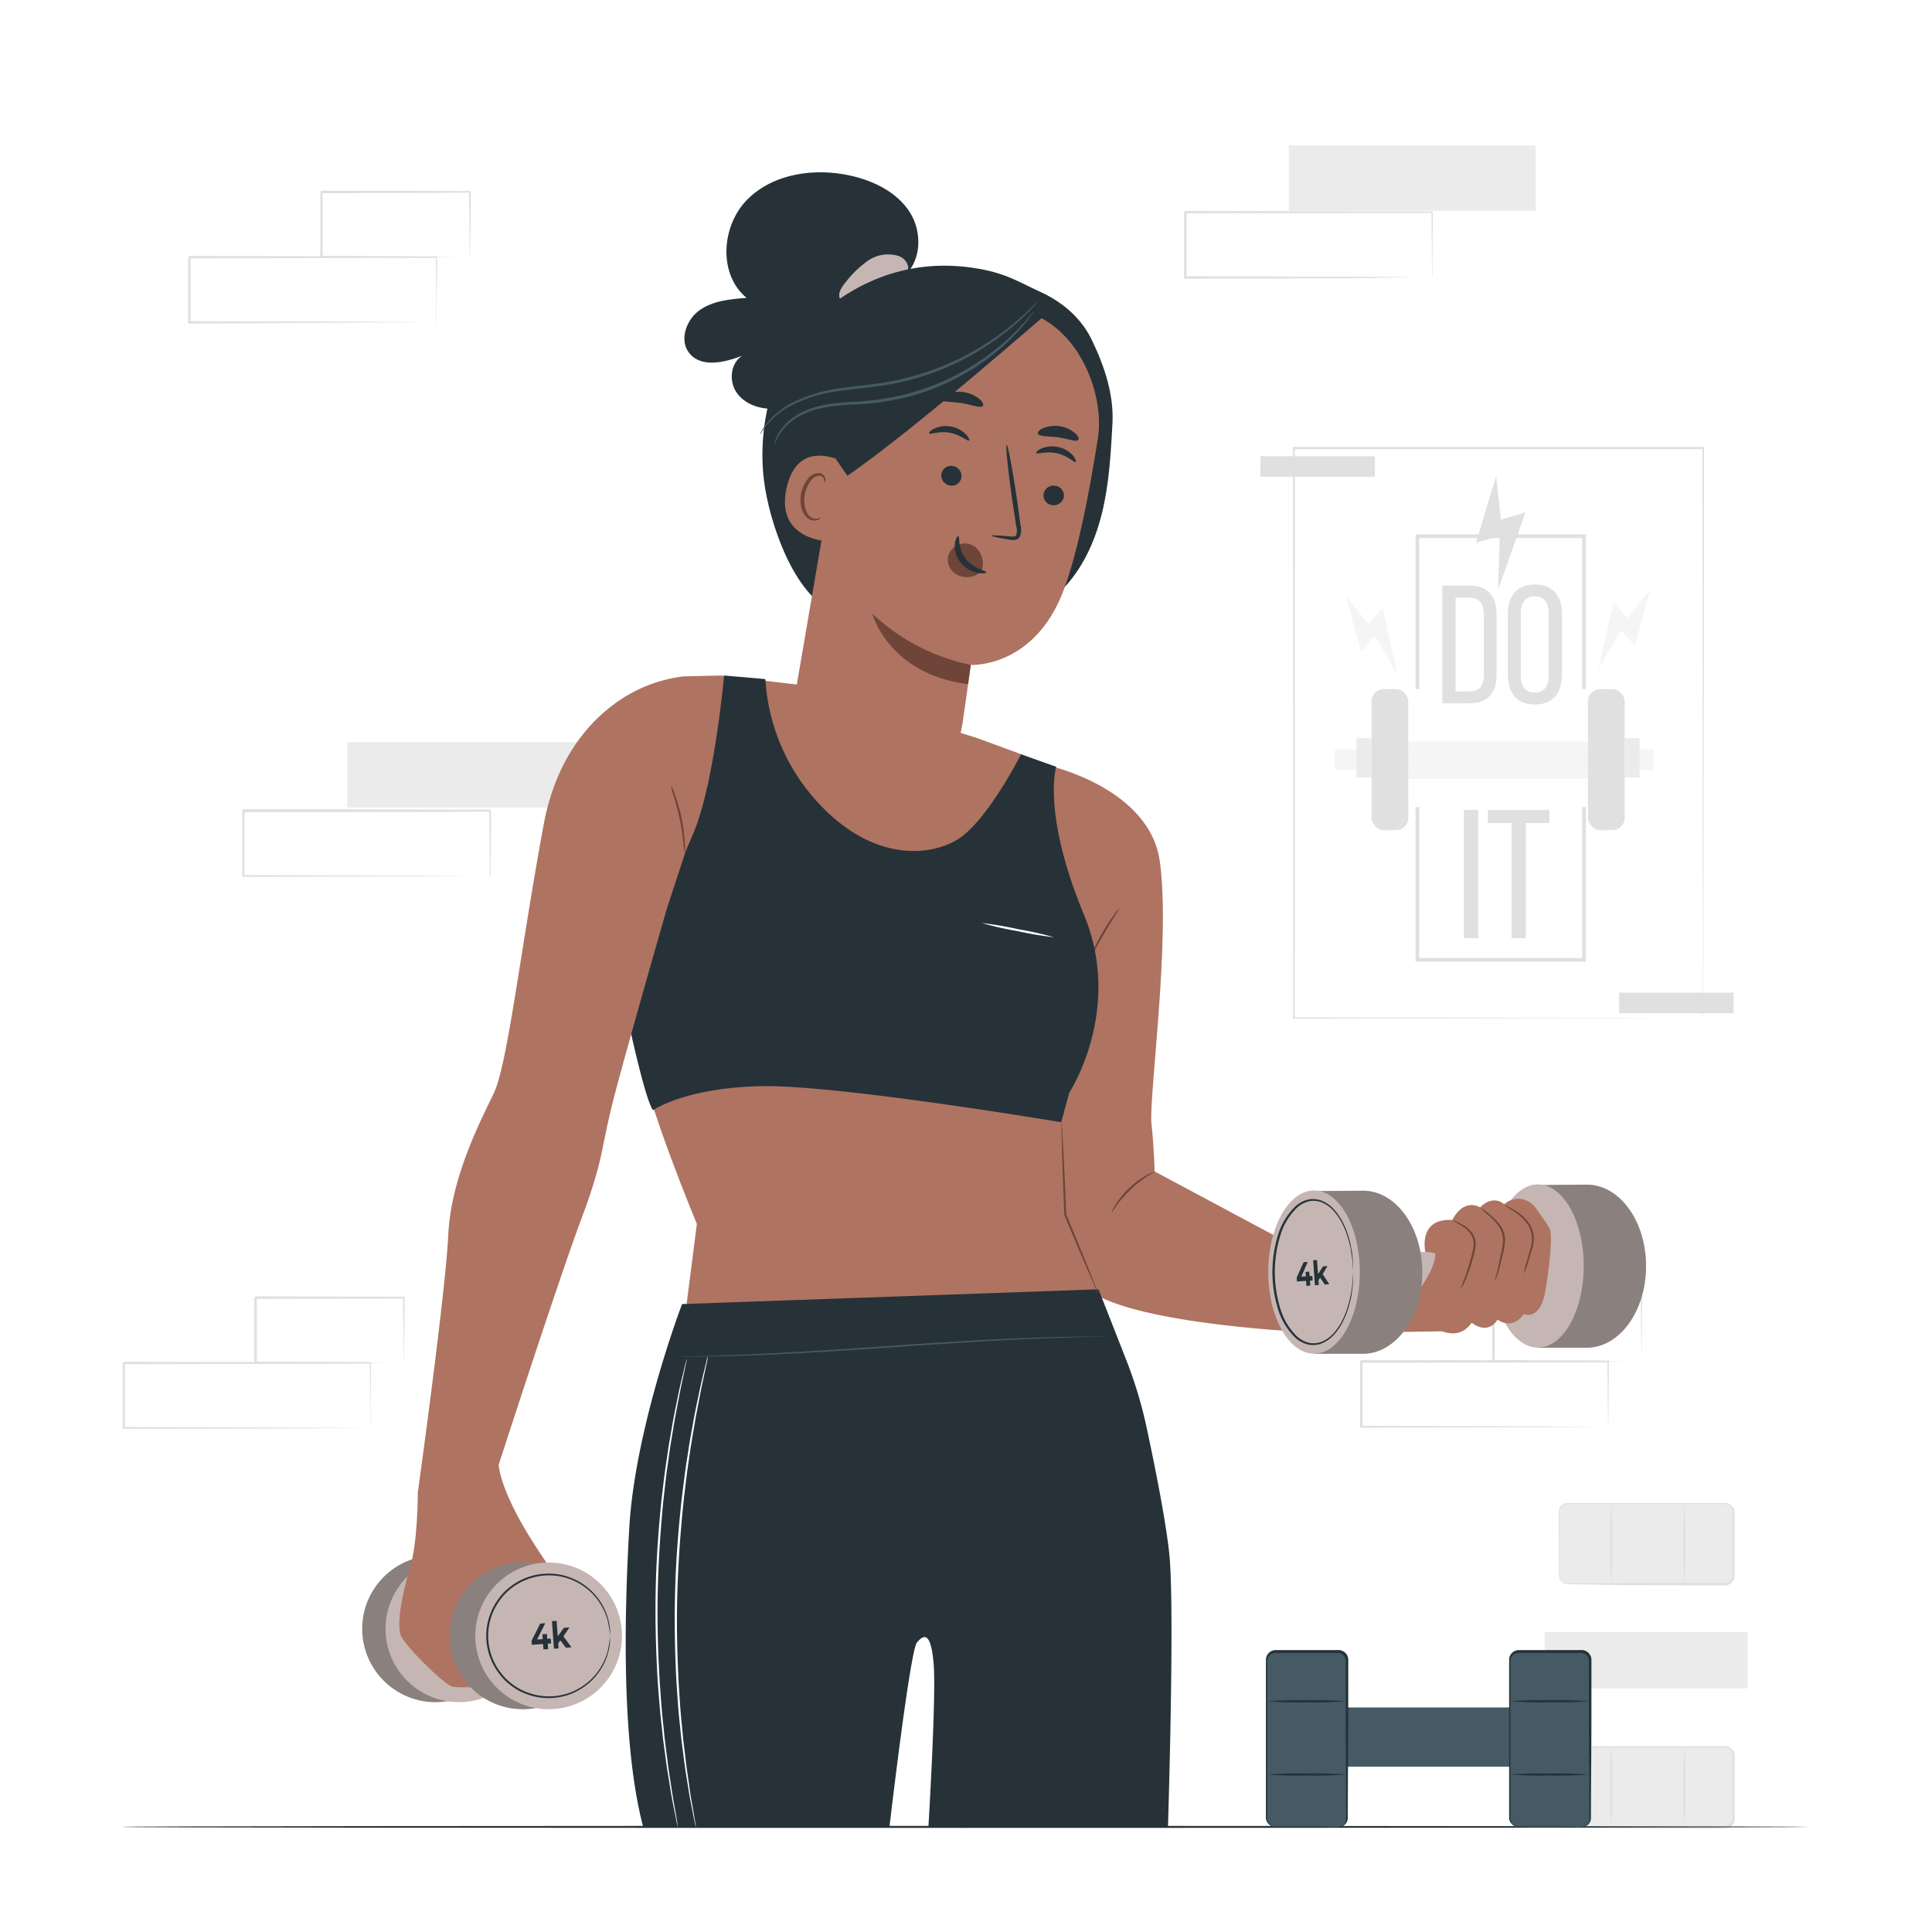<svg class="animated" id="freepik_stories-weights" xmlns="http://www.w3.org/2000/svg" viewBox="0 0 500 500" version="1.1" xmlns:xlink="http://www.w3.org/1999/xlink" xmlns:svgjs="http://svgjs.com/svgjs"><style>svg#freepik_stories-weights:not(.animated) .animable {opacity: 0;}svg#freepik_stories-weights.animated #freepik--background-complete--inject-2 {animation: 1s 1 forwards cubic-bezier(.36,-0.01,.5,1.38) lightSpeedLeft;animation-delay: 0s;}svg#freepik_stories-weights.animated #freepik--Table--inject-2 {animation: 1s 1 forwards cubic-bezier(.36,-0.01,.5,1.38) zoomIn;animation-delay: 0s;}svg#freepik_stories-weights.animated #freepik--Dumbbell--inject-2 {animation: 1s 1 forwards cubic-bezier(.36,-0.01,.5,1.38) fadeIn;animation-delay: 0s;}svg#freepik_stories-weights.animated #freepik--Character--inject-2 {animation: 1s 1 forwards ease-out slideUp,1.5s Infinite  linear floating;animation-delay: 0s,1s;}            @keyframes lightSpeedLeft {              from {                transform: translate3d(-50%, 0, 0) skewX(20deg);                opacity: 0;              }              60% {                transform: skewX(-10deg);                opacity: 1;              }              80% {                transform: skewX(2deg);              }              to {                opacity: 1;                transform: translate3d(0, 0, 0);              }            }                    @keyframes zoomIn {                0% {                    opacity: 0;                    transform: scale(0.5);                }                100% {                    opacity: 1;                    transform: scale(1);                }            }                    @keyframes fadeIn {                0% {                    opacity: 0;                }                100% {                    opacity: 1;                }            }                    @keyframes slideUp {                0% {                    opacity: 0;                    transform: translateY(30px);                }                100% {                    opacity: 1;                    transform: inherit;                }            }                    @keyframes floating {                0% {                    opacity: 1;                    transform: translateY(0px);                }                50% {                    transform: translateY(-10px);                }                100% {                    opacity: 1;                    transform: translateY(0px);                }            }        </style><g id="freepik--background-complete--inject-2" class="animable" style="transform-origin: 240.336px 255.44px;"><rect x="89.86" y="192.08" width="63.87" height="16.9" style="fill: rgb(235, 235, 235); transform-origin: 121.795px 200.53px;" id="el7oljxdzgrrw" class="animable"></rect><path d="M126.73,226.78a1.15,1.15,0,0,1,0-.31c0-.22,0-.51,0-.86,0-.8,0-1.91,0-3.33,0-2.92-.07-7.11-.11-12.4l.2.2-63.87.13c.14-.15-.33.32.32-.33h0v8.58c0,2.82,0,5.59,0,8.31l-.32-.32,45.52.15,13.44.09,3.63,0,1,0,.34,0-.3,0-.91,0-3.57,0-13.36.09-45.74.15h-.31v-.32q0-4.08,0-8.31v-8.58h0c.65-.65.18-.18.33-.32l63.87.12h.2v.2c0,5.34-.08,9.57-.11,12.52,0,1.4,0,2.49,0,3.28,0,.34,0,.61,0,.83S126.73,226.79,126.73,226.78Z" style="fill: rgb(224, 224, 224); transform-origin: 94.89px 218.148px;" id="elgoyrp5q2zfq" class="animable"></path><rect x="333.55" y="37.65" width="63.87" height="16.9" style="fill: rgb(235, 235, 235); transform-origin: 365.485px 46.1px;" id="elansl7mtoqvn" class="animable"></rect><path d="M370.62,71.8a1.85,1.85,0,0,1,0-.3c0-.23,0-.51,0-.87,0-.8,0-1.9-.05-3.33,0-2.91-.06-7.11-.11-12.39l.2.19-63.87.13.32-.32h0V71.8l-.32-.32,45.52.15,13.43.09,3.63,0,.95,0,.34,0a.83.83,0,0,1-.29,0l-.92,0-3.56,0L352.49,72l-45.74.14h-.32V63.49c0-1.41,0-2.83,0-4.26V54.92h0c.65-.65.19-.18.33-.33l63.87.13h.2v.2c-.05,5.33-.08,9.57-.11,12.51,0,1.4,0,2.5,0,3.28,0,.34,0,.62,0,.83A1.15,1.15,0,0,1,370.62,71.8Z" style="fill: rgb(224, 224, 224); transform-origin: 338.63px 63.352px;" id="elanjc4bcclbv" class="animable"></path><rect x="334.81" y="115.99" width="105.93" height="147.49" style="fill: rgb(255, 255, 255); transform-origin: 387.775px 189.735px;" id="el7mq30jjser3" class="animable"></rect><path d="M440.74,263.48s0-.25,0-.71,0-1.17,0-2.08c0-1.83,0-4.53,0-8,0-7,0-17.3-.06-30.29,0-26-.07-62.8-.11-106.37l.22.23-105.92,0h0l.25-.25c0,55.19,0,106.26-.05,147.49l-.2-.21,77,.11,21.36.05,5.62,0,1.93,0-1.89,0-5.57,0-21.32.05-77.15.11h-.2v-.2c0-41.23,0-92.3-.05-147.49v-.25h.26l105.92,0H441V116c-.05,43.63-.09,80.53-.11,106.52,0,13-.05,23.22-.06,30.23,0,3.5,0,6.18,0,8,0,.9,0,1.58,0,2.05S440.74,263.48,440.74,263.48Z" style="fill: rgb(224, 224, 224); transform-origin: 387.8px 189.64px;" id="elg9d7ux3prg9" class="animable"></path><rect x="345.48" y="193.96" width="82.54" height="5.32" style="fill: rgb(245, 245, 245); transform-origin: 386.75px 196.62px;" id="el14w7mytd36u" class="animable"></rect><rect x="364.46" y="191.95" width="46.5" height="9.61" style="fill: rgb(245, 245, 245); transform-origin: 387.71px 196.755px;" id="el2rizyp6h17j" class="animable"></rect><path d="M380.4,151.56c4.74,0,6.92,2.87,6.92,7.57v15.36c0,4.66-2.18,7.53-6.92,7.53h-7.14V151.56Zm0,27.37c2.44,0,3.62-1.52,3.62-4.31V159c0-2.79-1.18-4.31-3.66-4.31h-3.65v24.28Z" style="fill: rgb(224, 224, 224); transform-origin: 380.29px 166.79px;" id="elsr4j1hkxtc" class="animable"></path><path d="M390.23,158.91c0-4.65,2.31-7.65,7-7.65s7,3,7,7.65v15.75c0,4.62-2.31,7.66-7,7.66s-7-3-7-7.66Zm3.35,15.93c0,2.78,1.17,4.39,3.61,4.39s3.61-1.61,3.61-4.39v-16.1c0-2.74-1.13-4.39-3.61-4.39s-3.61,1.65-3.61,4.39Z" style="fill: rgb(224, 224, 224); transform-origin: 397.23px 166.79px;" id="elxthe2em1fa" class="animable"></path><path d="M382.55,209.59V242.8h-3.7V209.59Z" style="fill: rgb(224, 224, 224); transform-origin: 380.7px 226.195px;" id="elhv2b8jx8fe" class="animable"></path><path d="M391.18,242.8V213h-6.12v-3.37H401V213h-6.12V242.8Z" style="fill: rgb(224, 224, 224); transform-origin: 393.03px 226.215px;" id="el1k63eocxwjy" class="animable"></path><polygon points="348.24 154.08 352.26 168.6 355.79 164.58 361.68 174.6 357.78 157.37 354.13 161.51 348.24 154.08" style="fill: rgb(245, 245, 245); transform-origin: 354.96px 164.34px;" id="elli4yd3u4sqn" class="animable"></polygon><polygon points="427.11 152.62 423.09 167.13 419.56 163.12 413.67 173.14 417.57 155.9 421.21 160.04 427.11 152.62" style="fill: rgb(245, 245, 245); transform-origin: 420.39px 162.88px;" id="elyll9smmoeut" class="animable"></polygon><polygon points="387.21 123.16 381.98 140.47 388.14 138.67 387.7 152.62 394.79 132.62 388.43 134.48 387.21 123.16" style="fill: rgb(224, 224, 224); transform-origin: 388.385px 137.89px;" id="eltwkvt9ygu9" class="animable"></polygon><polygon points="410.42 178.33 409.46 178.33 409.46 139.25 367.31 139.25 367.31 178.33 366.35 178.33 366.35 138.3 410.42 138.3 410.42 178.33" style="fill: rgb(224, 224, 224); transform-origin: 388.385px 158.315px;" id="el26v13yo400o" class="animable"></polygon><polygon points="410.42 248.9 366.35 248.9 366.35 208.87 367.31 208.87 367.31 247.95 409.46 247.95 409.46 208.87 410.42 208.87 410.42 248.9" style="fill: rgb(224, 224, 224); transform-origin: 388.385px 228.885px;" id="elfp9isybklov" class="animable"></polygon><rect x="354.96" y="178.33" width="9.5" height="36.52" rx="3.17" style="fill: rgb(224, 224, 224); transform-origin: 359.71px 196.59px;" id="el6372nxgltr7" class="animable"></rect><rect x="410.96" y="178.33" width="9.5" height="36.52" rx="3.17" style="fill: rgb(224, 224, 224); transform-origin: 415.71px 196.59px;" id="elphu40l7wyq" class="animable"></rect><rect x="351.05" y="191.04" width="3.91" height="10.17" style="fill: rgb(235, 235, 235); transform-origin: 353.005px 196.125px;" id="elmwfjcc0ilr" class="animable"></rect><rect x="420.39" y="191.04" width="3.91" height="10.17" style="fill: rgb(235, 235, 235); transform-origin: 422.345px 196.125px;" id="elenv9i06yl4" class="animable"></rect><g id="el33z0ugoj7pd"><rect x="326.19" y="118.07" width="29.63" height="5.32" style="fill: rgb(224, 224, 224); transform-origin: 341.005px 120.73px; transform: rotate(-37.52deg);" class="animable" id="el5rsr6n63qve"></rect></g><g id="elbrw6uqs1zog"><rect x="419.02" y="256.9" width="29.63" height="5.32" style="fill: rgb(224, 224, 224); transform-origin: 433.835px 259.56px; transform: rotate(-37.51deg);" class="animable" id="el37yrcb4tc5s"></rect></g><path d="M112.89,83.44a2.08,2.08,0,0,1,0-.31c0-.23,0-.51,0-.87,0-.79,0-1.9,0-3.32,0-2.92-.06-7.11-.11-12.4l.2.2L49,66.86l.32-.32h0V83.44L49,83.12l45.52.14,13.43.09,3.63.05,1,0a1.37,1.37,0,0,1,.34,0l-.3,0-.91,0-3.56,0-13.36.09L49,83.75H48.7v-.32q0-4.08,0-8.31V66.55h0c.65-.65.19-.18.33-.33l63.87.13h.2v.2c0,5.34-.09,9.57-.11,12.52,0,1.4,0,2.49,0,3.28,0,.34,0,.61,0,.83A1.39,1.39,0,0,1,112.89,83.44Z" style="fill: rgb(224, 224, 224); transform-origin: 80.9px 74.972px;" id="elfkn1c4pjz5a" class="animable"></path><path d="M121.55,66.54a1.27,1.27,0,0,1,0-.32q0-.36,0-.9,0-1.25-.06-3.39c0-3-.07-7.14-.12-12.29l.23.24L83.18,50c-.3.29.39-.4.32-.33h0v8.68c0,2.82,0,5.56,0,8.19l-.31-.31,27.46.15,8,.08,2.16,0a6.24,6.24,0,0,1,.77,0,6.94,6.94,0,0,1-.7,0l-2.09,0-7.92.08-27.67.15h-.31v-.31c0-2.63,0-5.37,0-8.19V49.67h0l.33-.32,38.37.09h.24v.23c0,5.21-.09,9.44-.12,12.44q0,2.1-.06,3.33A9.08,9.08,0,0,1,121.55,66.54Z" style="fill: rgb(224, 224, 224); transform-origin: 102.36px 58.02px;" id="elewt751f1as" class="animable"></path><path d="M95.81,369.62s0-.11,0-.31,0-.51,0-.87c0-.79,0-1.9,0-3.32,0-2.92-.07-7.11-.11-12.4l.19.2L32,353.05c.14-.15-.33.32.32-.33h0v8.58q0,4.23,0,8.31l-.32-.32,45.52.14,13.44.09,3.63.05,1,0a1.25,1.25,0,0,1,.33,0l-.29,0-.91,0-3.57,0-13.36.09-45.74.15h-.32V352.73h0c.65-.65.18-.18.33-.32l63.86.12H96v.2c0,5.34-.08,9.57-.11,12.52,0,1.4,0,2.49,0,3.28,0,.34,0,.61,0,.83A.8.8,0,0,1,95.81,369.62Z" style="fill: rgb(224, 224, 224); transform-origin: 63.865px 361.093px;" id="elbswtknkzmyb" class="animable"></path><path d="M104.48,352.72a1.57,1.57,0,0,1,0-.32c0-.24,0-.54,0-.9,0-.83,0-2-.06-3.38,0-3-.08-7.15-.13-12.3l.23.24-38.37.09.32-.33h0v8.69c0,2.82,0,5.56,0,8.19l-.31-.31,27.45.15,8,.08,2.15,0,.78,0a4.42,4.42,0,0,1-.7,0l-2.09,0-7.93.08L66.1,353h-.31v-.31c0-2.63,0-5.37,0-8.19,0-1.42,0-2.85,0-4.3v-4.39h0l.33-.32,38.37.09h.24v.23c0,5.21-.1,9.44-.13,12.44q0,2.1-.06,3.33C104.51,352.35,104.49,352.74,104.48,352.72Z" style="fill: rgb(224, 224, 224); transform-origin: 85.26px 344.245px;" id="elw9n8zdyycp" class="animable"></path><path d="M416.15,369.27a1.15,1.15,0,0,1,0-.31c0-.23,0-.51,0-.87,0-.79,0-1.9-.05-3.32,0-2.92-.06-7.11-.11-12.4l.2.2-63.87.13c.14-.15-.33.32.32-.33h0V361q0,4.23,0,8.31l-.31-.32,45.51.14,13.44.09,3.63.05.95,0a1.37,1.37,0,0,1,.34,0l-.3,0-.91,0-3.56,0-13.36.09-45.74.15H352v-.32c0-2.72,0-5.49,0-8.31v-8.58h0l.33-.33,63.87.13h.2v.2c-.05,5.34-.09,9.57-.11,12.52,0,1.4,0,2.49-.05,3.28,0,.34,0,.61,0,.83S416.15,369.27,416.15,369.27Z" style="fill: rgb(224, 224, 224); transform-origin: 384.2px 360.74px;" id="elkzpjgx4p6sn" class="animable"></path><path d="M424.81,352.37a1.57,1.57,0,0,1,0-.32c0-.24,0-.54,0-.9,0-.83,0-2-.06-3.38,0-3-.07-7.15-.13-12.3l.24.24-38.38.09.33-.33h0v4.38c0,1.45,0,2.88,0,4.3,0,2.82,0,5.56,0,8.19l-.31-.31,27.45.15,8,.08,2.16,0a6.24,6.24,0,0,1,.77,0,4.42,4.42,0,0,1-.7,0l-2.09,0-7.93.08-27.66.15h-.31v-.31c0-2.63,0-5.37,0-8.19V335.5h0c-.08.07.61-.61.32-.32l38.38.09H425v.23c-.05,5.21-.09,9.44-.12,12.44q0,2.1-.06,3.33C424.84,352,424.82,352.39,424.81,352.37Z" style="fill: rgb(224, 224, 224); transform-origin: 405.592px 343.799px;" id="el5k67nzrcef7" class="animable"></path><g id="eltf3uszbcdu"><rect x="399.77" y="422.37" width="52.52" height="14.59" style="fill: rgb(235, 235, 235); transform-origin: 426.03px 429.665px; transform: rotate(90deg);" class="animable" id="elwi1ugsuteli"></rect></g><rect x="403.4" y="389.02" width="45.27" height="20.84" rx="2.25" style="fill: rgb(235, 235, 235); transform-origin: 426.035px 399.44px;" id="el87hdvj3ws9q" class="animable"></rect><path d="M403.4,407.61a2.58,2.58,0,0,0,.41,1.2,2.16,2.16,0,0,0,1.22.88,10.23,10.23,0,0,0,2.13.07l13.75-.08,20.4-.06h5.14a1.82,1.82,0,0,0,.65-.12,2.05,2.05,0,0,0,1.32-2.17c0-1,0-2.06,0-3.11V391.28a2,2,0,0,0-1.78-2c-1,0-2.17,0-3.23,0H437l-12,0-10.91,0-4.94,0h-3.45a2.17,2.17,0,0,0-1,.23,2.09,2.09,0,0,0-1.1,1.53c-.06.63,0,1.34,0,2,0,1.3,0,2.54,0,3.69,0,2.3,0,4.28,0,5.92s0,2.85-.05,3.74c0,.4,0,.72,0,1a.17.17,0,1,1-.06,0c0-.25,0-.57,0-1,0-.89,0-2.15-.05-3.74s0-3.62-.05-5.92c0-1.15,0-2.39,0-3.69,0-.67,0-1.31,0-2a2.46,2.46,0,0,1,1.28-1.8,2.41,2.41,0,0,1,1.15-.27h8.39l10.91,0H443.4c1.09,0,2.13,0,3.28,0a2.53,2.53,0,0,1,2.25,2.5c0,4.43,0,8.76,0,12.93v3.11a2.56,2.56,0,0,1-1.65,2.64,2.53,2.53,0,0,1-.82.15h-5.14l-20.4-.05L407.16,410,406,410a3,3,0,0,1-1-.11,2.3,2.3,0,0,1-1.27-1,2.13,2.13,0,0,1-.32-.93A1.37,1.37,0,0,1,403.4,407.61Z" style="fill: rgb(224, 224, 224); transform-origin: 426.146px 399.635px;" id="elsti56h9jmn7" class="animable"></path><rect x="403.4" y="451.96" width="45.27" height="20.84" rx="2.25" style="fill: rgb(235, 235, 235); transform-origin: 426.035px 462.38px;" id="elpdsy6nzrwpc" class="animable"></rect><path d="M403.4,470.55a2.54,2.54,0,0,0,.41,1.2,2.22,2.22,0,0,0,1.22.89,11,11,0,0,0,2.13.06l13.75-.08,20.4-.06h5.14a1.82,1.82,0,0,0,.65-.12,2.05,2.05,0,0,0,1.32-2.17c0-1,0-2.06,0-3.11V454.22a2,2,0,0,0-1.78-2c-1,0-2.17,0-3.23,0H437l-12,0-10.91,0h-8.39a2.17,2.17,0,0,0-1,.23,2.09,2.09,0,0,0-1.1,1.53c-.06.63,0,1.35,0,2,0,1.3,0,2.54,0,3.69,0,2.3,0,4.28,0,5.92s0,2.85-.05,3.74c0,.4,0,.72,0,1a.17.17,0,1,1-.06,0c0-.25,0-.57,0-1,0-.89,0-2.15-.05-3.74s0-3.62-.05-5.92c0-1.15,0-2.39,0-3.69,0-.67,0-1.31,0-2a2.46,2.46,0,0,1,1.28-1.81,2.41,2.41,0,0,1,1.15-.27h8.39l10.91,0H443.4c1.09,0,2.13,0,3.28,0a2.53,2.53,0,0,1,2.25,2.5c0,4.43,0,8.76,0,12.93v3.11a2.56,2.56,0,0,1-1.65,2.64,2.53,2.53,0,0,1-.82.15h-5.14l-20.4-.05-13.75-.08-1.15,0a3,3,0,0,1-1-.11,2.3,2.3,0,0,1-1.27-1,2.13,2.13,0,0,1-.32-.93A1.37,1.37,0,0,1,403.4,470.55Z" style="fill: rgb(224, 224, 224); transform-origin: 426.146px 462.565px;" id="el25460k2d1p9" class="animable"></path><path d="M435.92,472.51a96.82,96.82,0,0,1-.26-10.13,96.54,96.54,0,0,1,.26-10.12,99.94,99.94,0,0,1,.26,10.12A100.22,100.22,0,0,1,435.92,472.51Z" style="fill: rgb(224, 224, 224); transform-origin: 435.918px 462.385px;" id="elmveelup6sk7" class="animable"></path><path d="M417,472.51a96.82,96.82,0,0,1-.26-10.13,96.54,96.54,0,0,1,.26-10.12,99.94,99.94,0,0,1,.26,10.12A100.22,100.22,0,0,1,417,472.51Z" style="fill: rgb(224, 224, 224); transform-origin: 416.998px 462.385px;" id="elxffv5j1885" class="animable"></path><path d="M435.92,409.63a96.54,96.54,0,0,1-.26-10.12,96.54,96.54,0,0,1,.26-10.12,99.94,99.94,0,0,1,.26,10.12A99.94,99.94,0,0,1,435.92,409.63Z" style="fill: rgb(224, 224, 224); transform-origin: 435.918px 399.51px;" id="elu0wu4cfv4bk" class="animable"></path><path d="M417,409.63a96.54,96.54,0,0,1-.26-10.12,96.54,96.54,0,0,1,.26-10.12,99.94,99.94,0,0,1,.26,10.12A99.94,99.94,0,0,1,417,409.63Z" style="fill: rgb(224, 224, 224); transform-origin: 416.998px 399.51px;" id="elmtrfpowfis" class="animable"></path></g><g id="freepik--Table--inject-2" class="animable" style="transform-origin: 250px 472.8px;"><path d="M468.38,472.8c0,.15-97.78.26-218.37.26S31.62,473,31.62,472.8s97.76-.26,218.39-.26S468.38,472.66,468.38,472.8Z" style="fill: rgb(38, 50, 56); transform-origin: 250px 472.8px;" id="elhtl6190qql" class="animable"></path></g><g id="freepik--Dumbbell--inject-2" class="animable" style="transform-origin: 369.75px 449.934px;"><rect x="342.04" y="441.89" width="52.52" height="15.33" style="fill: rgb(69, 90, 100); transform-origin: 368.3px 449.555px;" id="el9qezqf4yhcp" class="animable"></rect><rect x="327.65" y="427.53" width="20.84" height="45.27" rx="2.25" style="fill: rgb(69, 90, 100); transform-origin: 338.07px 450.165px;" id="eldn3apoesp8" class="animable"></rect><path d="M346.24,472.8a2.54,2.54,0,0,0,1.2-.41,2.16,2.16,0,0,0,.88-1.22,10.13,10.13,0,0,0,.07-2.12c0-3.28,0-8-.08-13.76s0-12.72-.06-20.39v-5.14a1.84,1.84,0,0,0-.12-.66,2,2,0,0,0-2.17-1.31h-16a2,2,0,0,0-2,1.79c0,1,0,2.16,0,3.23v6.37c0,4.18,0,8.21,0,12.05s0,7.48,0,10.9c0,1.71,0,3.35,0,4.94,0,.79,0,1.57,0,2.33v1.12a2.17,2.17,0,0,0,.23,1,2.06,2.06,0,0,0,1.53,1.1c.63.06,1.35,0,2,0l3.69,0,5.92,0,3.74.05,1,0,.33,0-.33,0-1,0-3.74.05-5.92,0-3.69,0c-.67,0-1.31,0-2,0a2.46,2.46,0,0,1-1.81-1.28,2.41,2.41,0,0,1-.27-1.15c0-.37,0-.74,0-1.12,0-.76,0-1.54,0-2.33,0-1.59,0-3.23,0-4.94,0-3.42,0-7.06,0-10.9s0-7.87,0-12.05v-6.37c0-1.09,0-2.14,0-3.29a2.54,2.54,0,0,1,2.5-2.25h16a2.58,2.58,0,0,1,2.64,1.65,2.53,2.53,0,0,1,.15.82V432c0,1,0,2,0,2.92,0,7.67,0,14.58-.05,20.39s-.06,10.48-.08,13.76c0,.4,0,.79,0,1.15a2.86,2.86,0,0,1-.11,1,2.31,2.31,0,0,1-1,1.26,2.13,2.13,0,0,1-.93.32A.92.92,0,0,1,346.24,472.8Z" style="fill: rgb(38, 50, 56); transform-origin: 338.285px 449.934px;" id="elrkrhbpwucy" class="animable"></path><rect x="390.59" y="427.53" width="20.84" height="45.27" rx="2.25" style="fill: rgb(69, 90, 100); transform-origin: 401.01px 450.165px;" id="el3wytlrytbbx" class="animable"></rect><path d="M409.18,472.8a2.54,2.54,0,0,0,1.2-.41,2.22,2.22,0,0,0,.89-1.22,10.94,10.94,0,0,0,.06-2.12c0-3.28,0-8-.08-13.76s0-12.72-.06-20.39v-5.14a2.09,2.09,0,0,0-.13-.66,2,2,0,0,0-2.17-1.31h-16a2,2,0,0,0-2,1.79c0,1,0,2.16,0,3.23v6.37c0,4.18,0,8.21,0,12.05s0,7.48,0,10.9c0,1.71,0,3.35,0,4.94,0,.79,0,1.57,0,2.33v1.12a2.17,2.17,0,0,0,.23,1,2.06,2.06,0,0,0,1.53,1.1c.63.06,1.35,0,2,0l3.69,0,5.92,0,3.74.05,1,0,.33,0-.33,0-1,0-3.74.05-5.92,0-3.69,0c-.67,0-1.3,0-2,0a2.46,2.46,0,0,1-1.81-1.28,2.41,2.41,0,0,1-.27-1.15c0-.37,0-.74,0-1.12,0-.76,0-1.54,0-2.33,0-1.59,0-3.23,0-4.94,0-3.42,0-7.06,0-10.9s0-7.87,0-12.05v-6.37c0-1.09,0-2.14,0-3.29a2.54,2.54,0,0,1,2.5-2.25h16a2.58,2.58,0,0,1,2.64,1.65,2.53,2.53,0,0,1,.15.82V432c0,1,0,2,0,2.92,0,7.67,0,14.58-.05,20.39s-.06,10.48-.08,13.76c0,.4,0,.79,0,1.15a2.86,2.86,0,0,1-.11,1,2.27,2.27,0,0,1-1,1.26,2.13,2.13,0,0,1-.93.32A.92.92,0,0,1,409.18,472.8Z" style="fill: rgb(38, 50, 56); transform-origin: 401.215px 449.933px;" id="els4fwxmtcds8" class="animable"></path><path d="M411.14,440.28a95,95,0,0,1-10.13.27,94.77,94.77,0,0,1-10.12-.27A99.94,99.94,0,0,1,401,440,100.22,100.22,0,0,1,411.14,440.28Z" style="fill: rgb(38, 50, 56); transform-origin: 401.015px 440.279px;" id="elgq2dsgpwccs" class="animable"></path><path d="M411.14,459.24a100.22,100.22,0,0,1-10.13.26,99.94,99.94,0,0,1-10.12-.26A96.54,96.54,0,0,1,401,459,96.82,96.82,0,0,1,411.14,459.24Z" style="fill: rgb(38, 50, 56); transform-origin: 401.015px 459.246px;" id="elh1w1wb444k" class="animable"></path><path d="M348.26,440.28a94.77,94.77,0,0,1-10.12.27,94.77,94.77,0,0,1-10.12-.27,99.94,99.94,0,0,1,10.12-.26A99.94,99.94,0,0,1,348.26,440.28Z" style="fill: rgb(38, 50, 56); transform-origin: 338.14px 440.286px;" id="elfrac4ardcf" class="animable"></path><path d="M348.26,459.24a99.94,99.94,0,0,1-10.12.26,99.94,99.94,0,0,1-10.12-.26,96.54,96.54,0,0,1,10.12-.26A96.54,96.54,0,0,1,348.26,459.24Z" style="fill: rgb(38, 50, 56); transform-origin: 338.14px 459.238px;" id="elrfe2nleh20g" class="animable"></path></g><g id="freepik--Character--inject-2" class="animable" style="transform-origin: 256.985px 258.703px;"><path d="M272,198.3s25.49,5.82,28.14,24.51c2.88,20.3-2.86,61.16-2.14,68s.81,12.35.81,12.35l51.76,27.7-10.54,14S294.1,343,281.94,334s-14.66-20-14.3-30,0-64.73,0-64.73Z" style="fill: rgb(174, 116, 97); transform-origin: 309.089px 271.58px;" id="elpsg2qn70c7r" class="animable"></path><path d="M289.66,235.1c.12.09-1.83,2.91-3.94,6.56s-3.57,6.76-3.71,6.7a9.16,9.16,0,0,1,.79-2.12,53.63,53.63,0,0,1,2.47-4.84c1.07-1.83,2.13-3.44,3-4.56A8.77,8.77,0,0,1,289.66,235.1Z" style="fill: rgb(111, 68, 57); transform-origin: 285.838px 241.73px;" id="elpan6gx0q8x" class="animable"></path><path d="M426,327.67c0,11.67-6.88,21.12-15.37,21.12-3.49,0-12.65,0-12.65,0-3.69-3.85-2.73-14.21-2.73-21.08,0-6.35-1.95-17.12,1.29-21,0,0,10.22-.13,14.09-.13C419.15,306.55,426,316,426,327.67Z" style="fill: #C5B6B4; transform-origin: 410.334px 327.685px;" id="el68zxbfy7euo" class="animable"></path><g id="el87nj3f24d98"><g style="opacity: 0.3; transform-origin: 410.334px 327.685px;" class="animable" id="elgg9c0xvqcho"><path d="M426,327.67c0,11.67-6.88,21.12-15.37,21.12-3.49,0-12.65,0-12.65,0-3.69-3.85-2.73-14.21-2.73-21.08,0-6.35-1.95-17.12,1.29-21,0,0,10.22-.13,14.09-.13C419.15,306.55,426,316,426,327.67Z" id="eluqki9i7nz3" class="animable" style="transform-origin: 410.334px 327.685px;"></path></g></g><ellipse cx="398.01" cy="327.64" rx="11.85" ry="21.12" style="fill: #C5B6B4; transform-origin: 398.01px 327.64px;" id="el33urw71ijpx" class="animable"></ellipse><rect x="358.57" y="323.98" width="49.82" height="10.96" rx="3.4" style="fill: #C5B6B4; transform-origin: 383.48px 329.46px;" id="elgbau0o5wt4u" class="animable"></rect><path d="M401,317.87c-1.14-2-3.88-5.7-3.88-5.7-4.14-4.05-7.82-.52-7.82-.52-2-1.68-4.52-1.07-6.21.82-4.68-2.42-7.22,3.26-7.22,3.26-9-.52-7,8.25-7,8.25a11,11,0,0,1,2.56.42c.34,3.37-4.44,9.88-4.44,9.88L356.7,344.8l16.51-.26c2.88,1,5.53.77,7.66-2.21,4.54,3.34,6.68-.81,6.68-.81,4.28,2.88,6.79-1.47,6.79-1.47s4.3,2.07,5.64-6.15C400.47,330.9,402.12,319.87,401,317.87Z" style="fill: rgb(174, 116, 97); transform-origin: 379.041px 327.649px;" id="el4d2dooq2cge" class="animable"></path><path d="M378,333.65a30.27,30.27,0,0,1,1.06-2.93,59.06,59.06,0,0,0,2.13-7.19,6.63,6.63,0,0,0,.18-2,5.1,5.1,0,0,0-.55-1.81,6.9,6.9,0,0,0-2.28-2.31c-1.6-1-2.7-1.55-2.65-1.63a2.42,2.42,0,0,1,.79.28,18,18,0,0,1,2.06,1,6.93,6.93,0,0,1,2.5,2.39,5.36,5.36,0,0,1,.64,2,6.9,6.9,0,0,1-.19,2.21,42,42,0,0,1-2.29,7.21A13.09,13.09,0,0,1,378,333.65Z" style="fill: rgb(111, 68, 57); transform-origin: 378.894px 324.715px;" id="eln8w7vh4n7d" class="animable"></path><path d="M386.85,331.53c-.08,0,.34-1.18.77-3.09.21-1,.44-2.15.7-3.38a21.76,21.76,0,0,0,.67-4.12,6.4,6.4,0,0,0-1.28-3.79,15.75,15.75,0,0,0-2.32-2.49,16.67,16.67,0,0,1-2.31-2.19,21.79,21.79,0,0,1,2.55,1.92,14.1,14.1,0,0,1,2.47,2.48,6.66,6.66,0,0,1,1.41,4.08,20,20,0,0,1-.72,4.22c-.31,1.26-.56,2.41-.82,3.36a17.41,17.41,0,0,1-.74,2.23A2.78,2.78,0,0,1,386.85,331.53Z" style="fill: rgb(111, 68, 57); transform-origin: 386.295px 322px;" id="el7ow1ujodmur" class="animable"></path><path d="M394.36,329.65a19,19,0,0,1,.74-3.08l.94-3.3a8.82,8.82,0,0,0,.32-4,7.79,7.79,0,0,0-1.91-3.54,13.94,13.94,0,0,0-2.57-2.18,31,31,0,0,1-2.63-1.74,3,3,0,0,1,.79.32c.49.24,1.2.6,2,1.11a13.38,13.38,0,0,1,2.73,2.16,8.05,8.05,0,0,1,2.06,3.76,8.9,8.9,0,0,1-.37,4.26c-.37,1.25-.74,2.35-1,3.28A19.74,19.74,0,0,1,394.36,329.65Z" style="fill: rgb(111, 68, 57); transform-origin: 393.094px 320.73px;" id="eleo30402hml4" class="animable"></path><path d="M299,303.17a30.69,30.69,0,0,0-11.41,10.91,7.51,7.51,0,0,1,1-2.13,22.13,22.13,0,0,1,3.59-4.44,22.54,22.54,0,0,1,4.61-3.4A7.39,7.39,0,0,1,299,303.17Z" style="fill: rgb(111, 68, 57); transform-origin: 293.295px 308.625px;" id="el98aknymtg0m" class="animable"></path><path d="M368.09,329.24c0,11.67-6.88,21.12-15.38,21.12-3.49,0-12.64,0-12.64,0-3.7-3.85-2.73-14.21-2.73-21.08,0-6.35-1.95-17.12,1.28-21,0,0,10.23-.13,14.09-.13C361.21,308.12,368.09,317.58,368.09,329.24Z" style="fill: #C5B6B4; transform-origin: 352.423px 329.255px;" id="elq8ripdqwowm" class="animable"></path><g id="elngbwut7eejl"><g style="opacity: 0.3; transform-origin: 352.423px 329.255px;" class="animable" id="el492onwxuba3"><path d="M368.09,329.24c0,11.67-6.88,21.12-15.38,21.12-3.49,0-12.64,0-12.64,0-3.7-3.85-2.73-14.21-2.73-21.08,0-6.35-1.95-17.12,1.28-21,0,0,10.23-.13,14.09-.13C361.21,308.12,368.09,317.58,368.09,329.24Z" id="ele9rnvue844" class="animable" style="transform-origin: 352.423px 329.255px;"></path></g></g><ellipse cx="340.07" cy="329.21" rx="11.85" ry="21.12" style="fill: #C5B6B4; transform-origin: 340.07px 329.21px;" id="el9w16xf4liim" class="animable"></ellipse><path d="M350.19,329.21a.83.83,0,0,1,0-.24c0-.19,0-.42-.05-.71,0-.61-.1-1.52-.22-2.69-.09-.58-.19-1.22-.29-1.92s-.27-1.47-.52-2.26a22,22,0,0,0-2-5.24,15.17,15.17,0,0,0-1.86-2.65,8.5,8.5,0,0,0-2.74-2.13,5.78,5.78,0,0,0-3.59-.51,7.07,7.07,0,0,0-3.41,1.84,16.76,16.76,0,0,0-4.25,7.35,31.94,31.94,0,0,0,0,18.31,16.76,16.76,0,0,0,4.25,7.35,7.07,7.07,0,0,0,3.41,1.84,5.78,5.78,0,0,0,3.59-.51,8.5,8.5,0,0,0,2.74-2.13,15.17,15.17,0,0,0,1.86-2.65,22,22,0,0,0,2-5.24c.25-.79.35-1.56.52-2.25l.29-1.93c.12-1.17.2-2.07.22-2.69,0-.29,0-.52.05-.7a.75.75,0,0,1,0-.24,1.1,1.1,0,0,1,0,.24c0,.19,0,.42,0,.7,0,.62,0,1.53-.13,2.71-.06.59-.15,1.24-.25,1.95s-.24,1.48-.47,2.29a22.81,22.81,0,0,1-2,5.33,15,15,0,0,1-1.89,2.75,9,9,0,0,1-2.85,2.25,6.25,6.25,0,0,1-3.86.57,7.39,7.39,0,0,1-3.65-1.94,17.19,17.19,0,0,1-4.42-7.55,32.28,32.28,0,0,1,0-18.61,17.25,17.25,0,0,1,4.42-7.55,7.47,7.47,0,0,1,3.65-1.94,6.25,6.25,0,0,1,3.86.57,9.12,9.12,0,0,1,2.85,2.25,15.87,15.87,0,0,1,1.89,2.75,22.7,22.7,0,0,1,2,5.34c.23.8.32,1.58.47,2.28s.19,1.36.25,1.95c.09,1.18.14,2.09.13,2.71,0,.28,0,.52,0,.71A1.22,1.22,0,0,1,350.19,329.21Z" style="fill: rgb(38, 50, 56); transform-origin: 339.748px 329.205px;" id="elii4rmotegxc" class="animable"></path><path d="M339.72,331.37l-.71.05.09,1.28-1,.08-.09-1.29-2.36.17-.07-1,1.79-4,1.06-.07-1.65,3.81,1.18-.09-.08-1.14.95-.07.09,1.14.71,0Z" style="fill: rgb(38, 50, 56); transform-origin: 337.65px 329.685px;" id="eltv749e1s83" class="animable"></path><path d="M341.64,330.67l-.43.68.09,1.2-1,.07-.46-6.47,1-.07.27,3.66,1.29-2,1.16-.08-1.26,2.09,1.72,2.59-1.18.09Z" style="fill: rgb(38, 50, 56); transform-origin: 341.93px 329.35px;" id="elnfbbvvtgty" class="animable"></path><path d="M233.62,71.74c4.86-3.81,5.17-11.57,1.86-16.78s-9.32-8.15-15.34-9.5c-9.32-2.09-20-.58-26.74,6.18s-7.58,19.39-.19,25.44c-4.27.34-8.76.75-12.23,3.25s-5.26,7.85-2.53,11.14c3.1,3.75,9.06,2.35,13.61.61-3,1.89-3.46,6.46-1.5,9.41s5.69,4.34,9.23,4.29,6.94-1.3,10.19-2.72" style="fill: rgb(38, 50, 56); transform-origin: 207.395px 75.184px;" id="eluy6rryzzqh" class="animable"></path><path d="M218.74,73.19a26.53,26.53,0,0,1,5.88-5.71,9.11,9.11,0,0,1,7.83-1.26A3.78,3.78,0,0,1,235,68.86c.22,1.27-.94,2.73-2.19,2.42l-.31.18c-3.24,2-6.52,4-9.83,5.91a7.53,7.53,0,0,1-2.66,1.09,2.57,2.57,0,0,1-2.54-1C216.66,76.11,217.72,74.41,218.74,73.19Z" style="fill: #C5B6B4; transform-origin: 226.105px 72.171px;" id="eli14tgber05j" class="animable"></path><path d="M211.88,81.57c11.3-9.94,25-14.47,39.92-12.26,8.4,1.24,11.58,3.56,17.34,6.18S279.82,82.25,282.57,88c3.27,6.77,5.74,14.16,5.33,21.67-.42,7.72-.85,15.48-2.68,23s-5.16,14.83-10.65,20.26l-19.9.16c-10.75-1.4-29.12,9.21-39.13,5.05s-16.5-22.8-17.85-34C195.88,109.15,200.58,91.51,211.88,81.57Z" style="fill: rgb(38, 50, 56); transform-origin: 242.629px 113.937px;" id="elcadv97mabab" class="animable"></path><path d="M249.07,187.39c1-6.81,2.17-15.35,2.17-15.32s16.06.87,23.75-18.63c3.83-9.7,7-26.29,9.13-39.95,1.93-12.29-5.76-30.74-20.91-33.3L256.6,78.3l-27.48,6a7.29,7.29,0,0,0-8,5.8l-15.66,91.47,12,27.6,29.62-11.48Z" style="fill: rgb(174, 116, 97); transform-origin: 244.936px 143.735px;" id="el78zwaa9iov" class="animable"></path><path d="M245.45,143.7a4.47,4.47,0,0,1,7.31-1.83,6,6,0,0,1,1.33,5.9h0a5.46,5.46,0,0,1-4.2,1.59,6.09,6.09,0,0,1-.73-.1,4.85,4.85,0,0,1-3-1.82A4.36,4.36,0,0,1,245.45,143.7Z" style="fill: rgb(111, 68, 57); transform-origin: 249.834px 145.009px;" id="elpzg7y2w6h9n" class="animable"></path><path d="M275.31,128.65a2.66,2.66,0,0,1-3.08,2.06,2.54,2.54,0,0,1-2.15-2.93,2.64,2.64,0,0,1,3.07-2.06A2.54,2.54,0,0,1,275.31,128.65Z" style="fill: rgb(38, 50, 56); transform-origin: 272.695px 128.214px;" id="eljfq9m658pzg" class="animable"></path><path d="M278.37,119.55c-.39.27-2-1.62-4.82-2.24s-5.15.33-5.38-.08c-.11-.18.35-.72,1.39-1.17a7.23,7.23,0,0,1,4.39-.35,7,7,0,0,1,3.75,2.2C278.41,118.76,278.57,119.43,278.37,119.55Z" style="fill: rgb(38, 50, 56); transform-origin: 273.302px 117.548px;" id="elgbvuds7549d" class="animable"></path><path d="M256.64,138.64c0-.17,1.82-.08,4.71.18.73.09,1.43.1,1.66-.36a3.74,3.74,0,0,0,0-2.22q-.43-2.81-.91-5.89c-1.2-8.37-1.91-15.19-1.58-15.24s1.6,6.71,2.81,15.08c.28,2.06.55,4,.8,5.9a4.23,4.23,0,0,1-.25,2.88,1.83,1.83,0,0,1-1.4.78,4.76,4.76,0,0,1-1.25-.1C258.37,139.17,256.61,138.8,256.64,138.64Z" style="fill: rgb(38, 50, 56); transform-origin: 260.457px 127.433px;" id="elms0ficlland" class="animable"></path><path d="M251.23,172.07a52.74,52.74,0,0,1-25.46-13.23s4.1,15.61,24.75,18.21Z" style="fill: rgb(111, 68, 57); transform-origin: 238.5px 167.945px;" id="ele0h1qup1oca" class="animable"></path><path d="M248,138.74c.46.08-.2,3.1,1.91,5.83s5.41,3.11,5.34,3.53c0,.2-.85.43-2.22.17a7.77,7.77,0,0,1-4.5-2.78,6.78,6.78,0,0,1-1.4-4.85C247.3,139.35,247.8,138.68,248,138.74Z" style="fill: rgb(38, 50, 56); transform-origin: 251.173px 143.561px;" id="elvr18u0reni" class="animable"></path><path d="M279,113.88c-.62.57-2.65-.36-5.19-.7s-4.76-.15-5.17-.89c-.18-.35.24-1,1.26-1.45a8.12,8.12,0,0,1,8.35,1.28C279.11,112.89,279.32,113.59,279,113.88Z" style="fill: rgb(38, 50, 56); transform-origin: 273.871px 112.138px;" id="elcdb5w0iptpg" class="animable"></path><path d="M243.66,122.51a2.66,2.66,0,0,0,2,3.1,2.54,2.54,0,0,0,3.12-1.86,2.66,2.66,0,0,0-2-3.1A2.54,2.54,0,0,0,243.66,122.51Z" style="fill: rgb(38, 50, 56); transform-origin: 246.22px 123.13px;" id="eluwq8e5d9opb" class="animable"></path><path d="M240.46,112.17c.26.4,2.51-.7,5.32-.18s4.61,2.3,5,2c.18-.12,0-.8-.82-1.61a7.21,7.21,0,0,0-3.91-2,7,7,0,0,0-4.31.57C240.74,111.42,240.33,112,240.46,112.17Z" style="fill: rgb(38, 50, 56); transform-origin: 245.64px 112.143px;" id="el7mhl689dxzq" class="animable"></path><path d="M243.64,103.43c.44.74,2.73.47,5.34.92s4.74,1.31,5.37.74c.28-.29.05-1-.8-1.77a8.65,8.65,0,0,0-8.63-1.34C243.88,102.47,243.46,103.07,243.64,103.43Z" style="fill: rgb(38, 50, 56); transform-origin: 249.031px 103.329px;" id="elpdmqy9cne4s" class="animable"></path><path d="M219,124.94c.33-1.51-.63-5.44-2.06-6-3.83-1.5-11.06-2.78-13.36,7.29-3.15,13.76,11.31,14.09,11.42,13.7S217.85,130.14,219,124.94Z" style="fill: rgb(174, 116, 97); transform-origin: 211.098px 128.97px;" id="elevh53rpe75n" class="animable"></path><path d="M212.36,134c-.05-.06-.28.11-.73.21a2.44,2.44,0,0,1-1.8-.38c-1.33-.86-2-3.45-1.52-6a8.13,8.13,0,0,1,1.46-3.28,2.82,2.82,0,0,1,2.22-1.42,1.24,1.24,0,0,1,1.26,1c.1.43-.05.68,0,.72s.35-.16.37-.76a1.63,1.63,0,0,0-.35-1,1.87,1.87,0,0,0-1.24-.66,3.5,3.5,0,0,0-3,1.56,8.52,8.52,0,0,0-1.71,3.65c-.54,2.79.28,5.71,2.14,6.74a2.62,2.62,0,0,0,2.28.14C212.26,134.36,212.4,134.07,212.36,134Z" style="fill: rgb(111, 68, 57); transform-origin: 210.388px 128.573px;" id="el3f1gemm6czq" class="animable"></path><path d="M216.37,118.88l2.92,4.25c17.67-12.08,53.51-43.71,51.49-41.8,0,0-9.74-6-21.4-6s-34.11,2.18-36,15.61S216.37,118.88,216.37,118.88Z" style="fill: rgb(38, 50, 56); transform-origin: 241.903px 99.23px;" id="el4r0785h67g5" class="animable"></path><path d="M196.67,112.48a3.6,3.6,0,0,1,.35-.77,13.77,13.77,0,0,1,1.31-2,20.61,20.61,0,0,1,6.89-5.58,38.68,38.68,0,0,1,12.63-3.69c4.9-.75,10.33-1.06,15.84-2.41a69.34,69.34,0,0,0,15-5.43,72.37,72.37,0,0,0,11.09-6.87,76.28,76.28,0,0,0,6.7-5.73l1.71-1.68a3.33,3.33,0,0,1,.63-.56,4,4,0,0,1-.52.66c-.37.41-.89,1-1.62,1.78a62.93,62.93,0,0,1-6.59,5.93,67.81,67.81,0,0,1-26.24,12.6c-5.59,1.37-11.06,1.66-15.92,2.37a39.17,39.17,0,0,0-12.49,3.49,21.11,21.11,0,0,0-6.9,5.3C197.24,111.45,196.74,112.51,196.67,112.48Z" style="fill: rgb(69, 90, 100); transform-origin: 232.745px 95.12px;" id="el9ajap3tm4b9" class="animable"></path><path d="M200.36,115.33a7.48,7.48,0,0,1,1-3,14.49,14.49,0,0,1,6.3-5.68c3.27-1.69,7.63-2.34,12.36-2.63a69.24,69.24,0,0,0,15.17-2.19,61.87,61.87,0,0,0,14.16-5.81,63.44,63.44,0,0,0,10.24-7.21,65.52,65.52,0,0,0,6-5.94l1.5-1.75a3.8,3.8,0,0,1,.57-.58,3.3,3.3,0,0,1-.45.67l-1.4,1.85A57.65,57.65,0,0,1,260,89.25a60.51,60.51,0,0,1-24.55,13.33,67.82,67.82,0,0,1-15.31,2.15c-4.71.26-9,.85-12.17,2.43a14.52,14.52,0,0,0-6.29,5.37A16.43,16.43,0,0,0,200.36,115.33Z" style="fill: rgb(69, 90, 100); transform-origin: 234.01px 97.935px;" id="elfy5gguy0jaa" class="animable"></path><path d="M161.93,241.93c.56,1.08.56,14.4,3.08,29.35s15.34,45.45,15.34,45.45l-2.65,20.71,111.36,12.72-13.4-35.85,1.47-33.77s8.52-9.44,4.92-34.65S273.24,199,273.24,199l-9-3.82L252.84,191l-42.73-13.38-23.39-2.77L164.29,221Z" style="fill: rgb(174, 116, 97); transform-origin: 225.495px 262.505px;" id="elked8ru6sy8q" class="animable"></path><path d="M169,287.33s8.2-5.8,27.9-6.23,77.74,9.34,77.74,9.34l2.08-7.64s14.05-21.39,3.81-46.07c-10.91-26.31-7.18-38.29-7.18-38.29l-9.1-3.23s-9.11,18-16.89,22.32c-8.76,4.91-24.89,4.68-39.11-13.95a51.57,51.57,0,0,1-10.17-27.83l-10.69-.93s-2.48,27.69-7.83,40.54-18.89,39.72-18.89,39.72S166.4,283.71,169,287.33Z" style="fill: rgb(38, 50, 56); transform-origin: 222.469px 232.63px;" id="el9385ubhyi1" class="animable"></path><path d="M176.53,337.49c-.72,1.8-12.24,32.77-13.68,58s-1.8,56.72,3.6,77.33h63.74s5.31-45.57,7.11-47.73,3.6-2.84,4.32,5.43-1.35,42.3-1.35,42.3h62s1.79-56.66.35-70.6c-.92-8.83-3.85-23.34-5.88-32.79a112.12,112.12,0,0,0-5.21-17.32l-7.23-18.44Z" style="fill: rgb(38, 50, 56); transform-origin: 232.556px 403.245px;" id="elfj2nd35knv4" class="animable"></path><path d="M289.06,345.89a1.16,1.16,0,0,1-.3,0l-.89,0-3.4.07c-3,0-7.24.16-12.53.35-10.57.36-25.15,1.25-41.26,2.38s-30.71,2-41.29,2.23c-5.29.14-9.57.2-12.53.18l-3.41,0-.88,0-.3,0a1.16,1.16,0,0,1,.3,0l.88,0,3.41-.07c3,0,7.24-.16,12.52-.35,10.57-.36,25.16-1.25,41.27-2.38s30.7-2,41.28-2.23c5.29-.14,9.58-.2,12.53-.18l3.41,0,.89,0Z" style="fill: rgb(69, 90, 100); transform-origin: 230.665px 348.495px;" id="elxl7k347huhd" class="animable"></path><path d="M183.22,351.11s0,.1-.05.31-.1.54-.18.91l-.75,3.5c-.33,1.51-.74,3.37-1.14,5.54s-.93,4.62-1.37,7.36c-.24,1.36-.48,2.8-.73,4.29s-.46,3.05-.7,4.66c-.51,3.23-.89,6.69-1.33,10.33-.77,7.29-1.4,15.33-1.66,23.79s-.05,16.53.33,23.85c.24,3.66.44,7.14.78,10.39.17,1.62.28,3.19.46,4.69s.36,2.95.53,4.32c.3,2.76.72,5.24,1,7.42s.63,4,.91,5.58.46,2.68.6,3.52c.06.38.11.68.15.92a1.22,1.22,0,0,1,0,.31,1.11,1.11,0,0,1-.09-.3l-.19-.91c-.17-.84-.4-2-.7-3.51s-.67-3.39-1-5.57-.79-4.65-1.11-7.41c-.18-1.38-.37-2.82-.56-4.32s-.32-3.08-.5-4.7c-.36-3.25-.57-6.73-.83-10.4-.41-7.33-.59-15.41-.37-23.89s.9-16.53,1.7-23.83c.46-3.65.86-7.11,1.38-10.34.26-1.61.47-3.17.73-4.67s.52-2.92.77-4.29c.46-2.74,1-5.19,1.45-7.35s.86-4,1.23-5.53l.84-3.47c.09-.37.17-.67.23-.9A.88.88,0,0,1,183.22,351.11Z" style="fill: rgb(255, 255, 255); transform-origin: 178.923px 411.955px;" id="elxi8pvv57rws" class="animable"></path><path d="M177.7,351.74a1.88,1.88,0,0,1,0,.31c0,.23-.11.53-.18.91-.18.83-.43,2-.74,3.48s-.74,3.35-1.13,5.51-.92,4.59-1.34,7.32c-.23,1.36-.47,2.79-.71,4.27s-.44,3-.67,4.65c-.49,3.21-.85,6.65-1.26,10.28-.72,7.26-1.27,15.26-1.45,23.68s.11,16.44.55,23.72c.27,3.64.5,7.1.87,10.32.17,1.61.3,3.17.49,4.67s.37,2.93.55,4.29c.31,2.75.74,5.21,1.06,7.37s.64,4,.92,5.55.46,2.67.61,3.51l.14.91a1.22,1.22,0,0,1,0,.31,1.53,1.53,0,0,1-.08-.3c0-.23-.12-.53-.2-.9-.16-.84-.4-2-.7-3.49s-.67-3.37-1-5.54-.8-4.62-1.14-7.37c-.18-1.37-.38-2.8-.58-4.29s-.34-3.06-.52-4.68c-.39-3.22-.63-6.69-.92-10.33-.47-7.29-.73-15.33-.59-23.76s.75-16.45,1.49-23.72c.43-3.63.8-7.08,1.31-10.29.24-1.61.44-3.17.7-4.65s.51-2.91.74-4.27c.45-2.73,1-5.17,1.42-7.32s.85-4,1.22-5.5l.83-3.46c.1-.37.17-.66.23-.89A1.31,1.31,0,0,1,177.7,351.74Z" style="fill: rgb(255, 255, 255); transform-origin: 173.674px 412.27px;" id="elton8fn7xh8h" class="animable"></path><path d="M284.3,334.94a10.33,10.33,0,0,1-.77-1.57c-.49-1.11-1.13-2.59-1.92-4.38-1.6-3.7-3.79-8.85-6.19-14.58l0,0v-.05c0-.24,0-.5,0-.76-.27-6.39-.48-12.16-.6-16.35,0-2-.09-3.7-.12-4.95,0-.54,0-1,0-1.35a1.9,1.9,0,0,1,0-.47,1.28,1.28,0,0,1,.08.46c0,.37.06.81.1,1.35.07,1.25.17,2.92.29,4.95.22,4.18.48,9.95.75,16.34,0,.26,0,.52,0,.76l0-.09c2.4,5.73,4.53,10.9,6,14.64.73,1.82,1.32,3.32,1.77,4.44A12.26,12.26,0,0,1,284.3,334.94Z" style="fill: rgb(111, 68, 57); transform-origin: 279.493px 312.71px;" id="el7i7zeasomh4" class="animable"></path><path d="M272.78,242.56a88.6,88.6,0,0,1-9.4-1.58,87.7,87.7,0,0,1-9.29-2.1,87.32,87.32,0,0,1,9.39,1.59A87.65,87.65,0,0,1,272.78,242.56Z" style="fill: rgb(255, 255, 255); transform-origin: 263.435px 240.72px;" id="elvzl3wrwi2ls" class="animable"></path><g id="elth2hlmkljwq"><circle cx="112.72" cy="421.54" r="18.98" style="fill: #C5B6B4; transform-origin: 112.72px 421.54px; transform: rotate(-22.23deg);" class="animable" id="elo4zwsf4iy"></circle></g><g id="elv54iyv70shk"><g style="opacity: 0.3; transform-origin: 112.72px 421.54px;" class="animable" id="el0nsxqe3oelam"><g id="elnkm1dh4ylhl"><circle cx="112.72" cy="421.54" r="18.98" class="animable" style="transform-origin: 112.72px 421.54px; transform: rotate(-22.23deg);" id="elryb5mu844df"></circle></g></g></g><g id="eleul58inu6fb"><circle cx="118.76" cy="421.54" r="18.98" style="fill: #C5B6B4; transform-origin: 118.76px 421.54px; transform: rotate(-23.46deg);" class="animable" id="el871ensjwn9p"></circle></g><path d="M108.13,386.26c0,.71,0,13.11-2.16,20.06s-3.2,14.07-2.31,16.75,10.87,12.47,13.19,13.36,22.63-.89,22.63-.89l7-23.7s-8-11.41-11.41-17.46S128.57,381.26,129,377,108.13,386.26,108.13,386.26Z" style="fill: rgb(174, 116, 97); transform-origin: 124.911px 406.424px;" id="elt7ct74joy8j" class="animable"></path><circle cx="135.32" cy="423.36" r="18.98" style="fill: #C5B6B4; transform-origin: 135.32px 423.36px;" id="elmib4986elm" class="animable"></circle><path d="M176.89,175.05a37.65,37.65,0,0,0-15.79,5.68c-7.74,5-17.08,14.69-20.42,32.79-6.08,32.9-9.3,61.87-12.88,69.38s-11.09,21.81-11.8,36.84-7.87,66.52-7.87,66.52h18.6S143.9,333,150.33,315.8s4.77-17.59,9.06-33.68,13.22-47.05,13.22-47.05l10.72-32.68,3.39-27.57Z" style="fill: rgb(174, 116, 97); transform-origin: 147.425px 280.54px;" id="el2ktfrtfsx4a" class="animable"></path><path d="M173.59,203.13a11.79,11.79,0,0,1,1.06,2.44,45.22,45.22,0,0,1,1.76,6.19,43.81,43.81,0,0,1,.82,6.38,12.73,12.73,0,0,1,0,2.66,15,15,0,0,1-.36-2.63c-.18-1.63-.46-3.87-1-6.31s-1.13-4.61-1.6-6.17A14.76,14.76,0,0,1,173.59,203.13Z" style="fill: rgb(111, 68, 57); transform-origin: 175.445px 211.965px;" id="el2b3ossqdcn" class="animable"></path><g id="el07p4usttdju"><g style="opacity: 0.3; transform-origin: 135.32px 423.36px;" class="animable" id="ell4nkr5jf66k"><circle cx="135.32" cy="423.36" r="18.98" id="els8ro7jboovs" class="animable" style="transform-origin: 135.32px 423.36px;"></circle></g></g><circle cx="141.99" cy="423.36" r="18.98" style="fill: #C5B6B4; transform-origin: 141.99px 423.36px;" id="elhtwetsa1vfs" class="animable"></circle><path d="M142.64,425.32l-.88.06.1,1.41-1.21.09-.11-1.41-2.9.21-.07-1.05,2.23-4.45,1.31-.09L139,424.3l1.45-.1-.09-1.26,1.18-.08.09,1.25.88-.06Z" style="fill: rgb(38, 50, 56); transform-origin: 140.105px 423.485px;" id="el8d9tw1hbqa5" class="animable"></path><path d="M145,424.53l-.53.76.09,1.31-1.2.09-.51-7.13,1.2-.09.29,4,1.61-2.2,1.43-.1-1.57,2.31,2.1,2.84-1.46.11Z" style="fill: rgb(38, 50, 56); transform-origin: 145.38px 423.08px;" id="eld066rcqabn" class="animable"></path><path d="M157.89,423.36a26.59,26.59,0,0,0-.6-3.86,14.81,14.81,0,0,0-1.77-4.18,15.74,15.74,0,0,0-4-4.45,15.66,15.66,0,0,0-14.84-2.21,14.63,14.63,0,0,0-4,2.13,14.45,14.45,0,0,0-3.3,3.32,15.58,15.58,0,0,0,0,18.49,17.75,17.75,0,0,0,1.53,1.82,19.35,19.35,0,0,0,1.77,1.51,14.63,14.63,0,0,0,4,2.13,15.75,15.75,0,0,0,8.23.7,15.55,15.55,0,0,0,6.61-2.91,15.87,15.87,0,0,0,4-4.45,14.81,14.81,0,0,0,1.77-4.18,26.59,26.59,0,0,0,.6-3.86,1,1,0,0,1,0,.26c0,.2,0,.45,0,.76a7.54,7.54,0,0,1-.1,1.23,11,11,0,0,1-.3,1.65,15,15,0,0,1-1.72,4.29,16,16,0,0,1-10.8,7.63,16.12,16.12,0,0,1-8.47-.67,15.1,15.1,0,0,1-4.09-2.18,16.88,16.88,0,0,1-1.84-1.56A17.93,17.93,0,0,1,129,432.9a16,16,0,0,1,0-19.09,14.36,14.36,0,0,1,3.42-3.42,15.13,15.13,0,0,1,4.09-2.19,16.22,16.22,0,0,1,8.47-.67,16.1,16.1,0,0,1,10.8,7.64,15,15,0,0,1,1.72,4.28,11.34,11.34,0,0,1,.3,1.66,7.54,7.54,0,0,1,.1,1.23c0,.31,0,.56,0,.76A1,1,0,0,1,157.89,423.36Z" style="fill: rgb(38, 50, 56); transform-origin: 141.873px 423.357px;" id="elvh03hi0902" class="animable"></path></g><defs>     <filter id="active" height="200%">         <feMorphology in="SourceAlpha" result="DILATED" operator="dilate" radius="2"></feMorphology>                <feFlood flood-color="#32DFEC" flood-opacity="1" result="PINK"></feFlood>        <feComposite in="PINK" in2="DILATED" operator="in" result="OUTLINE"></feComposite>        <feMerge>            <feMergeNode in="OUTLINE"></feMergeNode>            <feMergeNode in="SourceGraphic"></feMergeNode>        </feMerge>    </filter>    <filter id="hover" height="200%">        <feMorphology in="SourceAlpha" result="DILATED" operator="dilate" radius="2"></feMorphology>                <feFlood flood-color="#ff0000" flood-opacity="0.5" result="PINK"></feFlood>        <feComposite in="PINK" in2="DILATED" operator="in" result="OUTLINE"></feComposite>        <feMerge>            <feMergeNode in="OUTLINE"></feMergeNode>            <feMergeNode in="SourceGraphic"></feMergeNode>        </feMerge>            <feColorMatrix type="matrix" values="0   0   0   0   0                0   1   0   0   0                0   0   0   0   0                0   0   0   1   0 "></feColorMatrix>    </filter></defs></svg>